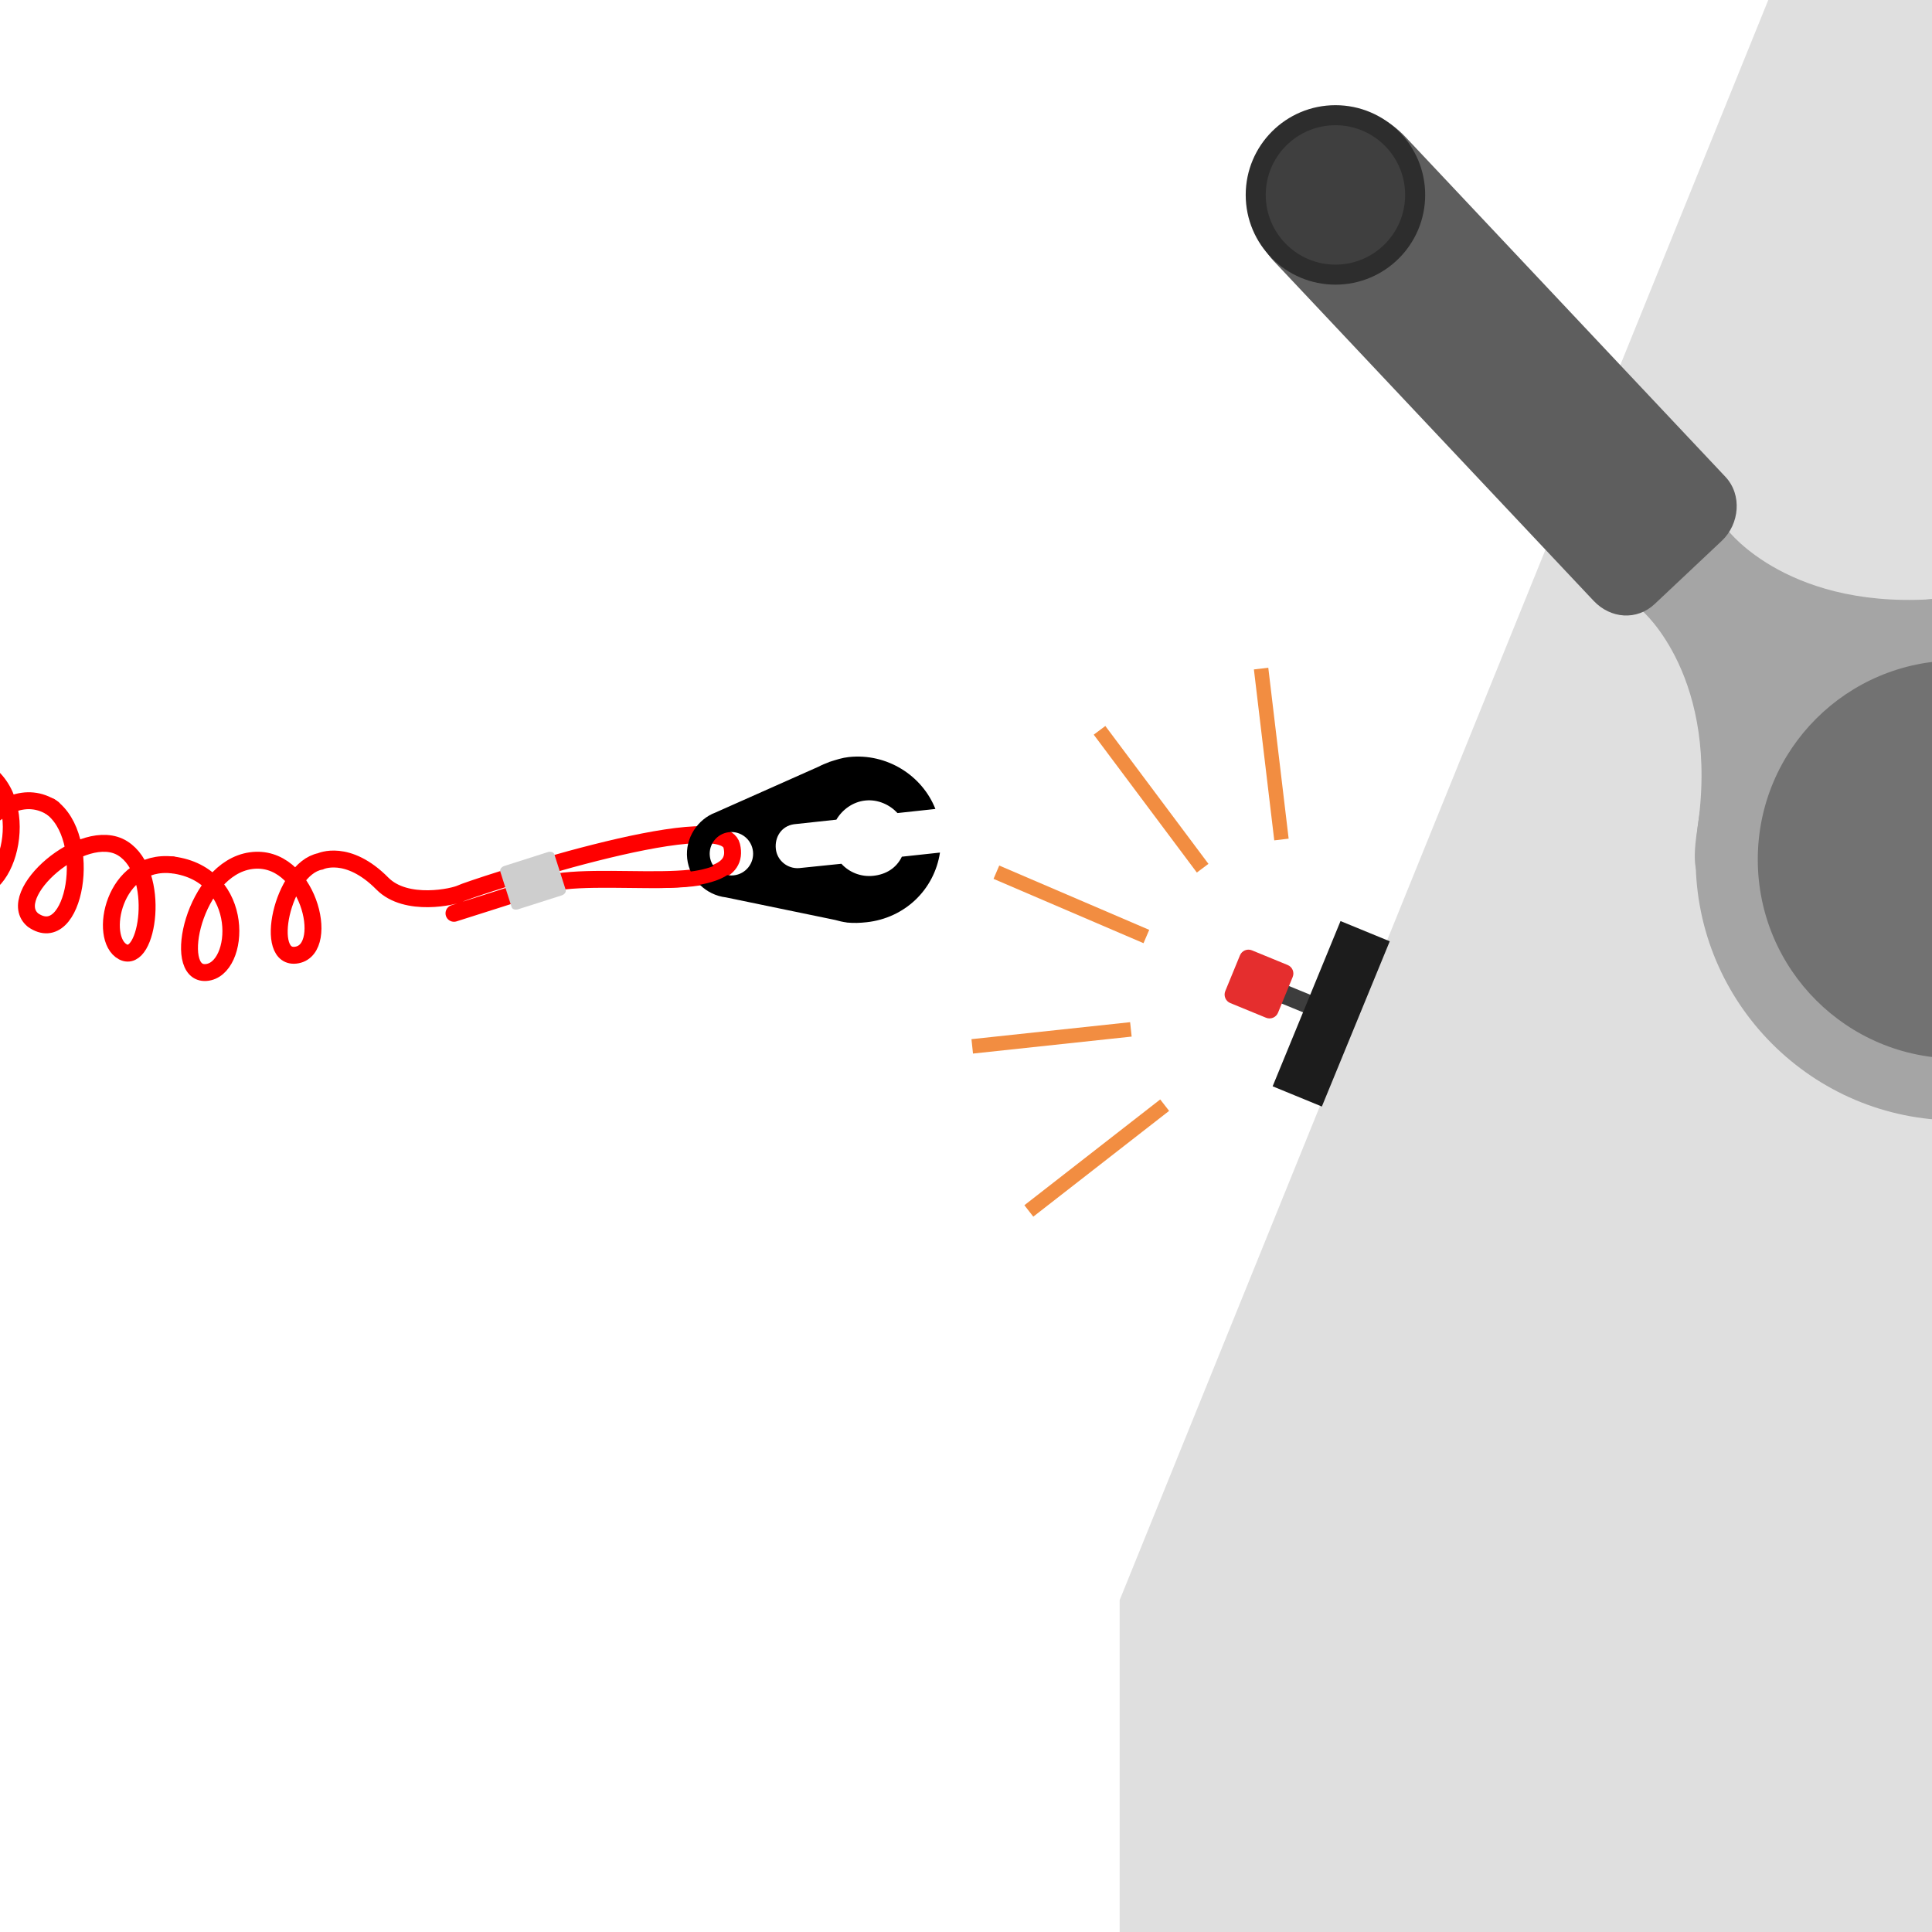 <?xml version="1.0" encoding="utf-8"?>
<!-- Generator: Adobe Illustrator 16.0.0, SVG Export Plug-In . SVG Version: 6.00 Build 0)  -->
<!DOCTYPE svg PUBLIC "-//W3C//DTD SVG 1.1//EN" "http://www.w3.org/Graphics/SVG/1.1/DTD/svg11.dtd">
<svg version="1.1" id="Capa_1" xmlns="http://www.w3.org/2000/svg" xmlns:xlink="http://www.w3.org/1999/xlink" x="0px" y="0px"
	 width="800px" height="800px" viewBox="0 0 800 800" enable-background="new 0 0 800 800" xml:space="preserve">
<g id="_x34_.Desconectar_Kill_cord">
	<g id="Capa_13_2_">
		<g id="Capa_13_3_" opacity="0.2">
			<path fill="#5E5E5E" d="M807.36-185.386L463.624,662.588v354.486c0,22.466,82.787,39.123,105.351,39.123h752.59
				c22.563,0,40.861-18.211,40.861-40.684l202.163-1251.718c0-22.466-54.727,50.814-77.292,50.814L807.36-185.386z"/>
		</g>
	</g>
	<g>
		
			<rect x="528.304" y="397.792" transform="matrix(-0.38 0.925 -0.925 -0.38 1115.508 76.129)" fill="#3D3D3D" width="7.868" height="28.325"/>
		
			<rect x="514.149" y="408.649" transform="matrix(0.38 -0.925 0.925 0.38 -46.404 770.119)" fill="#1C1C1C" width="73.973" height="22.036"/>
		<path fill="#E52E2E" d="M533.202,399.593c1.944,0.796,2.872,3.018,2.074,4.959l-6.076,14.8c-0.798,1.944-3.02,2.872-4.965,2.074
			l-14.796-6.076c-1.944-0.799-2.872-3.02-2.075-4.965l6.078-14.796c0.797-1.944,3.02-2.873,4.961-2.074L533.202,399.593z"/>
	</g>
	<g id="Palanca_2_">
		<g id="Palanca_3_">
			<g>
				<circle fill="#A5A5A5" cx="810.322" cy="355.755" r="108.186"/>
				<path fill="#A5A5A5" d="M680.022,252.938c0,0,32.478,27.721,22.721,90.975c-9.757,63.25,57.061-41.769,57.061-41.769
					l-64.08-72.611l-17.601,16.564L680.022,252.938z"/>
				<path fill="#A5A5A5" d="M715.47,219.567c0,0,25.716,34.087,89.438,28.161c63.725-5.932-45.134,54.438-45.134,54.438
					l-68.617-68.342l17.594-16.564L715.47,219.567z"/>
			</g>
			<path fill="#5E5E5E" d="M527.417,108.086c-12.052-12.802-13.644-40.881-1.559-52.256l1.389-1.31
				c19.111-16.213,41.656-11.698,54.733,2.196l132.468,140.708c7.015,7.45,5.873,19.588-1.492,26.525l-27.778,26.154
				c-7.368,6.935-18.274,6.139-25.29-1.314L527.417,108.086L527.417,108.086z"/>
			<circle fill="#727272" cx="810.28" cy="355.898" r="82.42"/>
		</g>
		<g id="Capa_2_copia_1_">
			<circle fill="#2D2D2D" cx="552.978" cy="80.712" r="37.156"/>
			<circle fill="#3F3F3F" cx="552.978" cy="80.713" r="28.862"/>
		</g>
	</g>
	<g>
		
			<line fill="none" stroke="#F28D41" stroke-width="6" stroke-miterlimit="10" x1="412.583" y1="361.16" x2="474.688" y2="387.794"/>
		
			<line fill="none" stroke="#F28D41" stroke-width="6" stroke-miterlimit="10" x1="455.294" y1="302.411" x2="497.987" y2="359.503"/>
		
			<line fill="none" stroke="#F28D41" stroke-width="6" stroke-miterlimit="10" x1="522.193" y1="276.845" x2="530.624" y2="347.625"/>
		
			<line fill="none" stroke="#F28D41" stroke-width="6" stroke-miterlimit="10" x1="426.021" y1="501.424" x2="482.261" y2="457.625"/>
		
			<line fill="none" stroke="#F28D41" stroke-width="6" stroke-miterlimit="10" x1="402.581" y1="433.277" x2="468.277" y2="426.246"/>
	</g>
	<g id="Capa_4_copia_2_">
		<g id="Capa_4_copia_2_2_">
			<g id="Capa_2_copia_3_1_">
				<g>
					<path fill="none" stroke="#FF0000" stroke-width="7" stroke-linecap="round" stroke-miterlimit="10" d="M71.422,358.138
						c30.815,3.89,28.313,43.56,13.859,44.565c-14.458,1.016-4.812-43.006,18.583-46.312c23.397-3.306,33.397,36.27,19.17,39.035
						c-14.266,2.777-6.226-35.711,9.606-38.749c0,0,11.27-5.399,25.709,9.208c9.843,9.947,29.83,5.425,32.558,3.976
						c2.736-1.451,107.967-36.703,112.092-19.605c5.602,23.206-56.521,8.504-79.757,16.656
						c-3.225,1.116-35.258,11.273-35.258,11.273"/>
					<path fill="#CECECE" d="M214.565,376.509c-1.219,0.389-2.443-0.02-2.722-0.913l-4.689-14.701
						c-0.284-0.893,0.475-1.932,1.695-2.325l17.975-5.725c1.222-0.389,2.442,0.019,2.726,0.913l4.685,14.699
						c0.286,0.894-0.476,1.933-1.696,2.324L214.565,376.509z"/>
				</g>
			</g>
			<g id="Cordó_5_">
				<path fill="none" stroke="#FF0000" stroke-width="7" stroke-linecap="round" stroke-miterlimit="10" d="M-139.734,204.082
					c9.021,9.417-14.243,45.341-22.355,36.825c-8.09-8.489,26.585-34.183,40.468-21.041c19.748,18.691-9.491,49.953-24.843,37.344
					c-9.064-7.441,24.558-35.996,43.259-17.15"/>
				<path fill="none" stroke="#FF0000" stroke-width="7" stroke-linecap="round" stroke-miterlimit="10" d="M-172.356,165.188
					c12.421,12.964-12.944,50.579-24.466,38.485c-9.888-10.374,22.164-38.617,37.921-23.697
					c18.053,17.086-9.477,53.203-23.104,42.009c-9.063-7.439,22.305-38.125,41.009-19.279"/>
				<path fill="none" stroke="#FF0000" stroke-width="7" stroke-linecap="round" stroke-miterlimit="10" d="M-233.893,138.055"/>
				<path fill="none" stroke="#FF0000" stroke-width="7" stroke-linecap="round" stroke-miterlimit="10" d="M-171.386,166.199
					c-18.703-18.845-52.188,9.495-43.124,16.933c10.045,8.248,36.282-29.516,21.479-43.528
					c-13.884-13.143-47.032,14.145-38.943,22.632c13.137,13.788,40.419-20.338,26.384-34.984"/>
				<path fill="none" stroke="#FF0000" stroke-width="7" stroke-linecap="round" stroke-miterlimit="10" d="M20.771,333.933
					c18.346,12.737,10.174,59.117-7.11,47.052C1.228,370.67,34.571,341.162,50.79,351.284c16.218,10.121,10.458,48.35,0.098,42.858
					c-10.362-5.49-3.996-38.71,20.535-36"/>
				<path fill="none" stroke="#FF0000" stroke-width="7" stroke-linecap="round" stroke-miterlimit="10" d="M-20.607,309.567
					c19.129,13.279-3.001,49.975-21.059,37.367c-9.615-6.718,18.503-38.191,34.721-28.067c22.019,13.74,8.853,56.543-7.606,47.82
					c-10.362-5.493,14.396-46.71,36.471-31.959"/>
				<path fill="none" stroke="#FF0000" stroke-width="7" stroke-linecap="round" stroke-miterlimit="10" d="M-64.899,272.552
					c15.448,16.124-5.771,57.857-20.315,42.596c-10.673-13.804,32.405-32.771,46.289-19.63
					c13.884,13.141-13.247,42.362-22.311,34.919c-9.064-7.438,21.93-39.717,40.63-20.871"/>
				<path fill="none" stroke="#FF0000" stroke-width="7" stroke-linecap="round" stroke-miterlimit="10" d="M-104.321,238.876
					c16.11,16.817-9.162,49.956-24.354,34.007c-8.09-8.49,25.721-33.746,39.605-20.606c18.849,17.844-2.559,57.173-16.957,45.353
					c-9.065-7.444,23.392-42.92,42.093-24.074"/>
			</g>
		</g>
	</g>
	<g id="Capa_3_1_" display="none">
		<path display="inline" fill="#F9DBBD" d="M-427.123,470.646C-166.336,72.29-177.559,91.494-177.559,91.494
			c5.629-8.897,13.603-22.478,22.507-26.217c8.903-3.743,80.384-51.716,111.812-108.614c19.647-18.829,23.208-25.282,28.134-33.945
			c4.925-8.662,50.878-64.146,39.176-78.21c-11.002-10.563-14.991-3.994-18.743,1.159c-3.75,5.15-20.211,28.827-22.976,31.841
			c-3.547,3.864-31.645,29.258-31.645,29.258s27.431-34.884,31.418-42.844c3.988-7.961,12.429-15.449,22.28-35.122
			c9.852-19.668,25.321-31.838,25.327-42.38c0.008-10.539-13.805-21.56-22.009-11.022c-8.207,10.535-19.693,24.112-23.68,30.905
			c-3.986,6.79-47.546,55.159-51.141,61.818c-3.67,6.809,31.217-46.609,31.217-46.609s14.742-16.488,20.162-22.708
			c5.596-6.417,10.321-15.92,11.961-19.2c1.643-3.278,24.144-23.642,22.277-32.78c-1.867-9.137-11.933-19.452-22.948-11.493
			c-11.017,7.956-34.929,34.642-39.385,41.785c-4.454,7.142-22.5,22.12-24.849,25.632c-2.345,3.513-23.727,35.091-27.01,36.963
			c-3.279,1.871,21.624-36.733,21.624-36.733s49.458-50.796,47.828-60.987c-1.631-10.19-7.952-13.942-18.732-11.141
			c-10.777,2.805-89.774,82.158-98.453,100.658c-16.317,10.206-29.772,32.539-33.052,32.066
			c-3.279-0.469-21.418,10.746-24.234,16.366c-2.814,5.617-2.006-9.592-4.582-12.639c-2.576-3.047,30.491-73.895-1.103-97.209
			c-15.907-11.741-19.213,4.438-21.56,10.291c-2.345,5.853-5.411,35.367-9.398,43.329c-3.988,7.963-26.977,52.686-27.216,62.526
			c-0.241,9.836,3.253,35.607,0.438,43.569c-2.817,7.962-8.223,35.131-4.951,44.974c3.272,9.839,3.265,19.21-0.49,29.048
			c-3.755,9.836-27.445,54.793-29.79,58.306c-2.346,3.511-261.687,317.291-261.687,317.291L-427.123,470.646z"/>
	</g>
	<g>
		<path d="M351.458,313.481c-2.744,0.297-5.053,1.071-7.997,2.008l-0.003-0.027l-0.121,0.104c-1.471,0.539-3.047,1.192-4.409,1.913
			l-42.667,18.974l-0.001,0.006c-7.317,2.715-12.632,10.516-11.709,19.041c0.927,8.588,7.814,15.118,16.043,16.087l45.218,9.347
			c1.617,0.463,3.153,0.823,4.85,1.044l-0.013,0.036l0-0.008c3.076,0.286,5.455,0.165,8.199-0.132
			c15.726-1.7,28.008-13.366,30.378-28.84l-15.775,1.704c-2.331,4.818-6.667,7.356-11.81,7.914
			c-5.143,0.555-9.996-1.432-13.232-4.984l-17.583,1.806c-4.775,0.311-9.048-3.157-9.567-7.963
			c-0.521-4.807,2.245-9.432,7.49-10.207l0,0l0.499-0.054c0,0.002,0.003,0,0.007,0c0,0,0.002-0.001,0.004-0.001l17.071-1.845
			c2.399-4.064,6.716-7.36,11.945-7.925c5.229-0.567,10.152,1.731,13.364,5.19l15.693-1.695
			C381.857,321.105,367.254,311.773,351.458,313.481z M311.797,352.558c0.536,4.935-3.034,9.37-7.971,9.904
			c-4.938,0.534-9.373-3.034-9.905-7.972c-0.534-4.938,3.037-9.373,7.973-9.906C306.831,344.051,311.264,347.617,311.797,352.558z"
			/>
	</g>
	<path fill="none" stroke="#FF0000" stroke-width="6" stroke-linecap="round" stroke-miterlimit="10" d="M258.094,364.154
		c0,0,46.951,4.442,45.263-11.456"/>
	<g id="Capa_9_2_">
		<g id="Capa_5_copia_1_">
			<path fill="none" stroke="#FF0000" stroke-width="5" stroke-linecap="round" stroke-miterlimit="10" d="M-198.423,124.799
				c-28.374,8.202-30.62-44.01-20.215-36.313c9.044,6.691-23.011,20.247-41.191,10.396c-23.117-12.526-23.046-46.542-11.829-40.176
				c10.574,6-11.703,12.861-25.181,12.971c0,0-11.29-0.972-11.883-12.081"/>
		</g>
	</g>
</g>
</svg>
